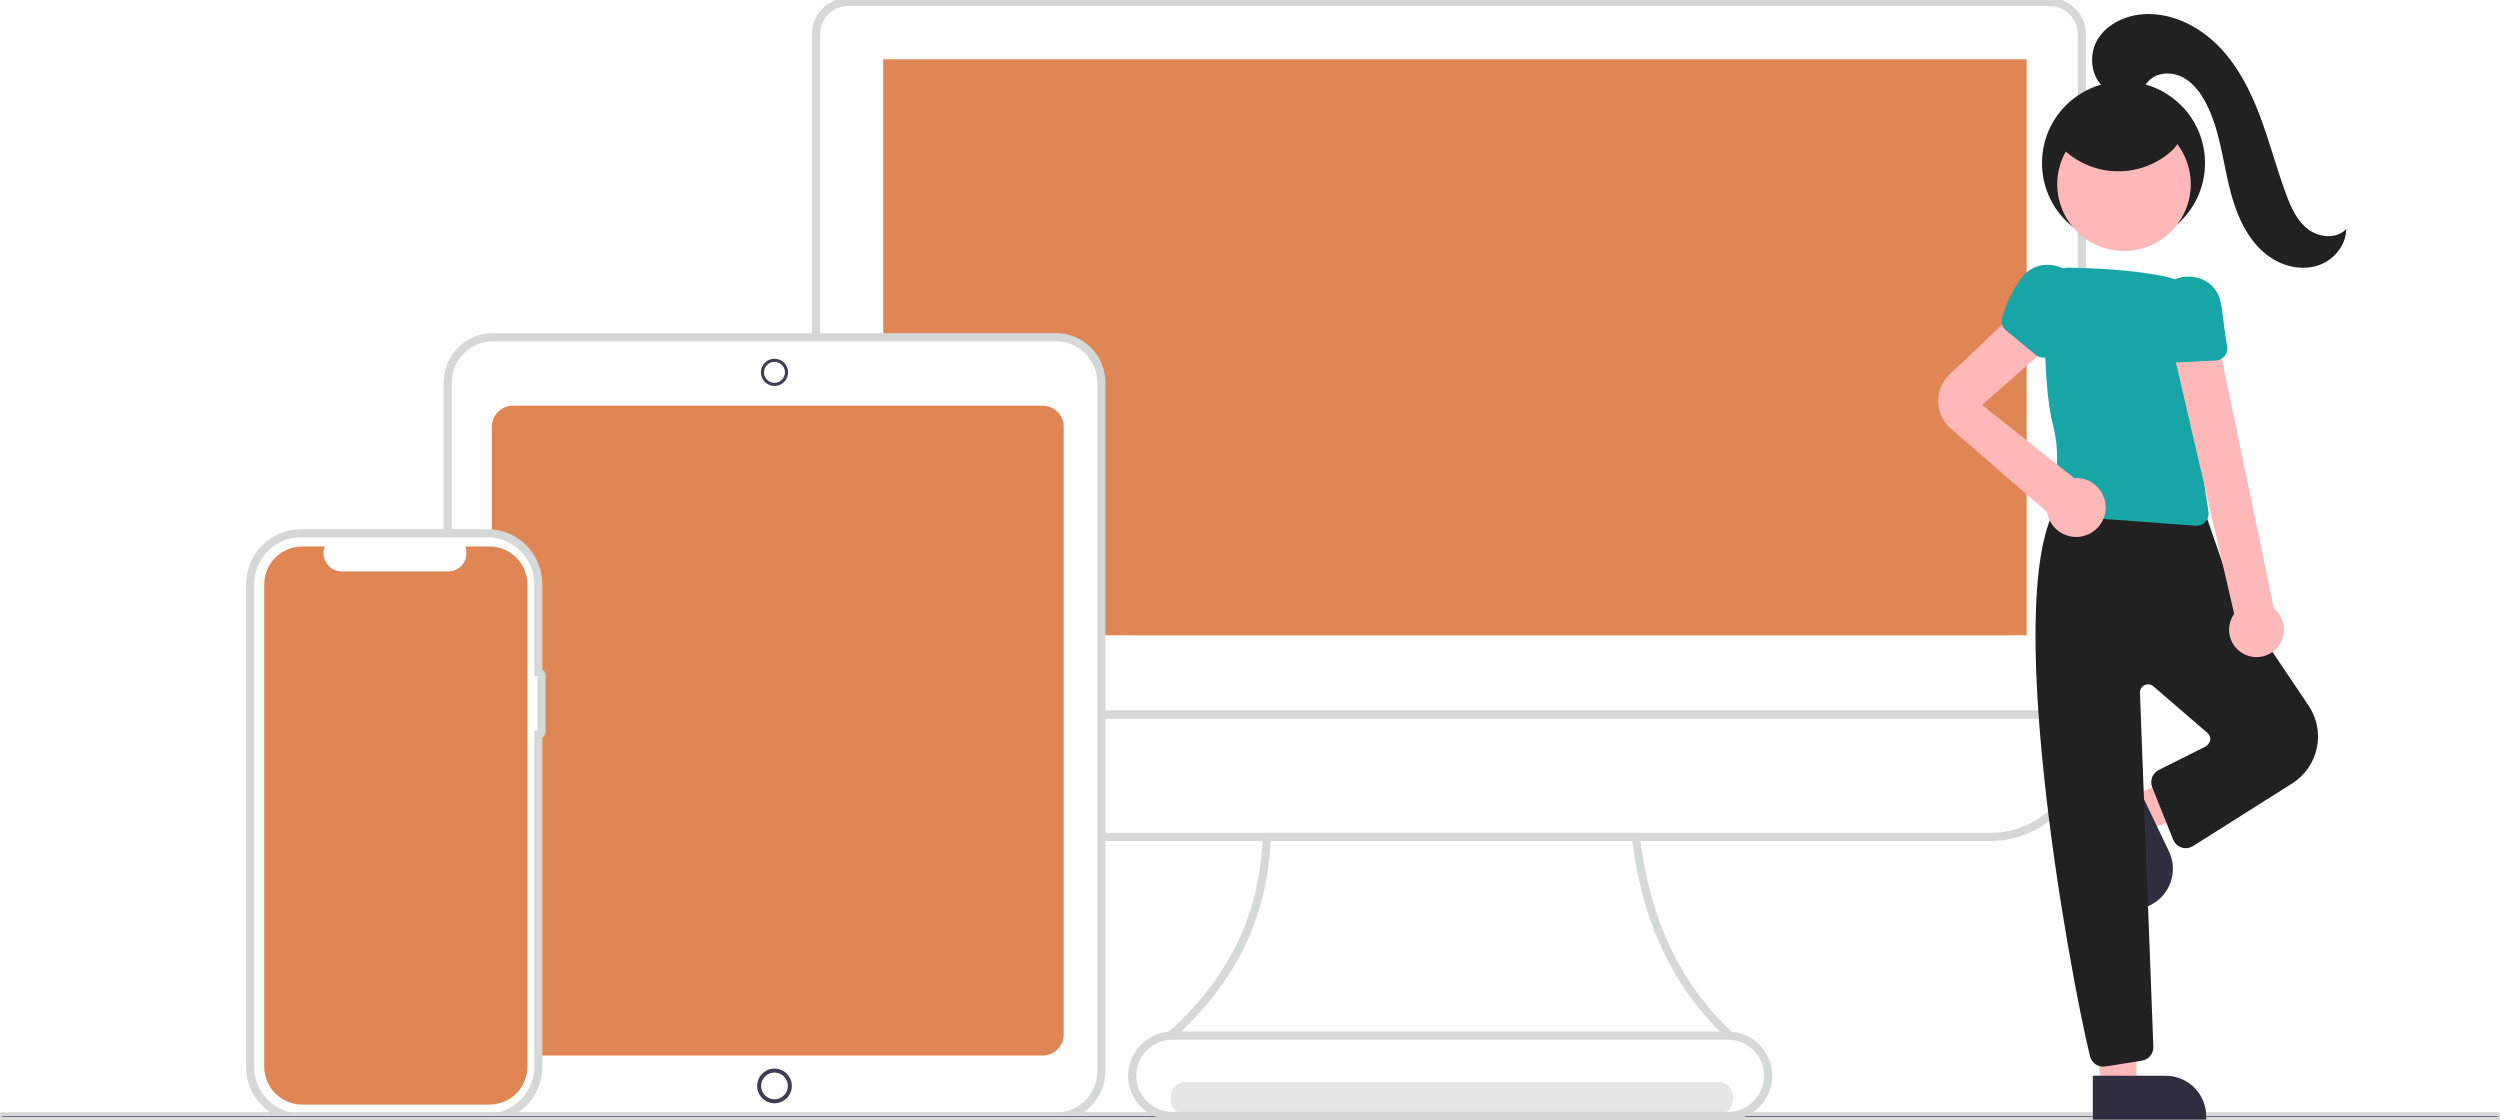 <svg width="605" height="271" viewBox="0 0 605 271" fill="none" xmlns="http://www.w3.org/2000/svg">
<g clip-path="url(#clip0)">
<path d="M287.03 269.716H415.637C420.714 269.716 420.722 261.822 415.637 261.822H287.03C281.953 261.822 281.944 269.716 287.03 269.716Z" fill="#E6E6E6"/>
<path d="M252.308 98.171H124.133C122.779 98.172 121.481 98.711 120.524 99.669C119.566 100.627 119.028 101.926 119.026 103.28V128.755C125.42 128.906 129.57 134.184 130.575 140.592V163.687H131.061C131.138 163.687 131.212 163.718 131.266 163.772C131.321 163.827 131.352 163.901 131.352 163.978V176.267C131.352 176.344 131.321 176.418 131.266 176.473C131.212 176.528 131.138 176.558 131.061 176.559H130.575V250.835C130.575 252.467 130.559 255.445 130.559 255.445H252.308C253.662 255.443 254.96 254.904 255.917 253.946C256.875 252.988 257.413 251.69 257.415 250.335V103.28C257.413 101.926 256.875 100.627 255.917 99.669C254.96 98.711 253.662 98.172 252.308 98.171Z" fill="#DF8654"/>
<path d="M490.452 14.348V153.745H266.28V92.371C266.277 89.585 265.169 86.913 263.199 84.942C261.23 82.972 258.559 81.863 255.774 81.861H213.732V14.348H490.452Z" fill="#DF8654"/>
<path d="M504.293 173.397H266.53V172.425H503.322V8.257C503.32 6.325 502.552 4.474 501.187 3.108C499.821 1.742 497.97 0.974 496.04 0.971H205.241C203.31 0.974 201.459 1.742 200.094 3.108C198.729 4.474 197.961 6.325 197.959 8.257V81.231H196.988V8.257C196.99 6.068 197.861 3.969 199.408 2.421C200.955 0.873 203.053 0.002 205.241 0H496.04C498.228 0.002 500.326 0.873 501.873 2.421C503.42 3.969 504.29 6.068 504.293 8.257V173.397Z" fill="#3F3D56" stroke="#D4D9D7"/>
<path d="M481.764 203.025H266.53V202.053H481.764C487.48 202.047 492.959 199.772 497.001 195.729C501.042 191.686 503.315 186.203 503.322 180.485V173.397H266.53V172.425H504.293V180.485C504.286 186.461 501.91 192.19 497.687 196.416C493.463 200.641 487.737 203.018 481.764 203.025Z" fill="#3F3D56" stroke="#D4D9D7"/>
<path d="M417.887 250.624C405.888 239.097 397.995 224.057 395.458 203.025H307.027C306.127 222.702 298.284 237.459 284.136 250.572L282.642 250.624C297.238 237.389 305.278 222.524 306.077 202.519L306.095 202.053H396.321L396.371 202.483C398.863 223.871 406.921 239.008 419.216 250.546L417.887 250.624Z" fill="#3F3D56" stroke="#D4D9D7"/>
<path d="M255.539 270.719H119.316V269.747H255.539C258.324 269.744 260.995 268.636 262.964 266.665C264.934 264.695 266.041 262.023 266.045 259.237V92.594C266.041 89.808 264.934 87.136 262.964 85.166C260.995 83.196 258.324 82.087 255.539 82.084H119.316C116.531 82.087 113.861 83.196 111.892 85.166C109.922 87.136 108.814 89.808 108.811 92.594V128.557H107.84V92.594C107.844 89.55 109.054 86.632 111.205 84.479C113.357 82.327 116.274 81.116 119.316 81.113H255.539C258.582 81.116 261.499 82.327 263.65 84.479C265.802 86.632 267.012 89.55 267.015 92.594V259.237C267.012 262.281 265.802 265.199 263.65 267.352C261.499 269.504 258.582 270.715 255.539 270.719Z" fill="#3F3D56" stroke="#D4D9D7"/>
<path d="M187.428 93.402C186.777 93.402 186.14 93.209 185.599 92.847C185.057 92.485 184.636 91.971 184.386 91.369C184.137 90.767 184.072 90.105 184.199 89.466C184.326 88.827 184.64 88.24 185.1 87.78C185.56 87.319 186.147 87.006 186.785 86.879C187.424 86.751 188.086 86.817 188.687 87.066C189.289 87.315 189.803 87.737 190.165 88.279C190.527 88.82 190.72 89.457 190.72 90.109C190.719 90.982 190.372 91.819 189.754 92.436C189.137 93.054 188.301 93.401 187.428 93.402ZM187.428 87.576C186.927 87.576 186.438 87.725 186.022 88.003C185.605 88.281 185.281 88.677 185.089 89.14C184.898 89.603 184.848 90.112 184.945 90.603C185.043 91.094 185.284 91.545 185.638 91.899C185.992 92.254 186.443 92.495 186.934 92.592C187.425 92.69 187.934 92.64 188.396 92.448C188.859 92.257 189.254 91.932 189.532 91.516C189.81 91.099 189.959 90.609 189.959 90.109C189.958 89.437 189.691 88.794 189.217 88.319C188.742 87.844 188.099 87.577 187.428 87.576Z" fill="#3F3D56"/>
<path d="M187.428 266.995C186.597 266.995 185.785 266.749 185.094 266.287C184.403 265.825 183.865 265.169 183.547 264.401C183.229 263.633 183.146 262.788 183.308 261.973C183.47 261.158 183.87 260.409 184.457 259.821C185.045 259.233 185.793 258.833 186.608 258.671C187.423 258.509 188.268 258.592 189.035 258.91C189.803 259.228 190.459 259.767 190.92 260.458C191.382 261.149 191.628 261.961 191.628 262.793C191.627 263.907 191.184 264.975 190.397 265.763C189.609 266.551 188.541 266.994 187.428 266.995ZM187.428 259.561C186.789 259.561 186.164 259.751 185.633 260.106C185.102 260.461 184.688 260.966 184.444 261.556C184.199 262.147 184.135 262.796 184.26 263.423C184.385 264.05 184.692 264.626 185.144 265.078C185.596 265.529 186.171 265.837 186.798 265.962C187.424 266.086 188.074 266.022 188.664 265.778C189.254 265.533 189.758 265.119 190.113 264.588C190.468 264.056 190.657 263.432 190.657 262.793C190.656 261.936 190.316 261.115 189.71 260.509C189.105 259.903 188.284 259.562 187.428 259.561Z" fill="#3F3D56"/>
<path d="M117.949 271H72.855C69.46 270.996 66.206 269.645 63.805 267.244C61.405 264.842 60.055 261.586 60.051 258.189V141.367C60.055 137.971 61.405 134.715 63.805 132.313C66.206 129.912 69.46 128.561 72.855 128.557H117.949C121.343 128.561 124.598 129.912 126.998 132.313C129.399 134.715 130.749 137.971 130.753 141.367V162.273C130.983 162.369 131.179 162.531 131.317 162.739C131.456 162.946 131.53 163.19 131.53 163.439L131.53 177.042C131.529 177.291 131.456 177.535 131.317 177.742C131.179 177.95 130.983 178.112 130.753 178.208V258.19C130.749 261.586 129.399 264.842 126.998 267.244C124.598 269.645 121.343 270.996 117.949 271ZM72.855 129.528C69.718 129.532 66.71 130.78 64.492 133C62.273 135.219 61.025 138.228 61.022 141.367V258.189C61.025 261.328 62.273 264.338 64.492 266.557C66.71 268.777 69.718 270.025 72.855 270.029H117.949C121.086 270.025 124.094 268.777 126.312 266.557C128.53 264.338 129.778 261.329 129.782 258.19V177.333H130.267C130.345 177.333 130.419 177.303 130.473 177.248C130.528 177.193 130.559 177.119 130.559 177.042L130.559 163.439C130.559 163.362 130.528 163.287 130.473 163.233C130.419 163.178 130.345 163.147 130.267 163.147H129.782V141.367C129.778 138.228 128.53 135.219 126.312 133C124.094 130.78 121.086 129.532 117.949 129.528H72.855Z" fill="#3F3D56" stroke="#D4D9D7"/>
<path d="M118.445 132.249H112.559C112.83 132.913 112.933 133.633 112.86 134.347C112.787 135.06 112.539 135.744 112.14 136.34C111.74 136.935 111.2 137.422 110.567 137.76C109.935 138.097 109.229 138.273 108.512 138.273H82.679C81.962 138.273 81.257 138.097 80.624 137.76C79.991 137.422 79.451 136.935 79.052 136.34C78.652 135.744 78.405 135.06 78.331 134.347C78.258 133.633 78.362 132.913 78.632 132.249H73.135C70.695 132.249 68.355 133.219 66.63 134.945C64.904 136.671 63.935 139.012 63.935 141.453V258.104C63.935 260.545 64.904 262.886 66.629 264.612C68.355 266.338 70.695 267.308 73.135 267.308H118.445C120.885 267.308 123.225 266.338 124.95 264.612C126.676 262.886 127.645 260.545 127.645 258.104V141.453C127.645 139.012 126.676 136.671 124.95 134.945C123.225 133.219 120.885 132.249 118.445 132.249Z" fill="#DF8654"/>
<path d="M604.422 270.81H0.578C0.502 270.81 0.427 270.795 0.356 270.766C0.286 270.737 0.222 270.695 0.168 270.641C0.114 270.587 0.071 270.524 0.042 270.453C0.013 270.383 -0.002 270.308 -0.002 270.232C-0.002 270.155 0.013 270.08 0.042 270.01C0.071 269.94 0.114 269.876 0.168 269.822C0.222 269.768 0.286 269.726 0.356 269.697C0.427 269.668 0.502 269.653 0.578 269.653H604.422C604.498 269.653 604.573 269.668 604.644 269.697C604.714 269.726 604.778 269.768 604.832 269.822C604.886 269.876 604.929 269.94 604.958 270.01C604.987 270.08 605.002 270.155 605.002 270.232C605.002 270.308 604.987 270.383 604.958 270.453C604.929 270.524 604.886 270.587 604.832 270.641C604.778 270.695 604.714 270.737 604.644 270.766C604.573 270.795 604.498 270.81 604.422 270.81Z" fill="#3F3D56" stroke="#D4D9D7"/>
<path d="M418.186 270.538H283.71C282.37 270.539 281.044 270.276 279.806 269.764C278.568 269.251 277.443 268.5 276.496 267.553C275.548 266.606 274.796 265.481 274.284 264.243C273.771 263.005 273.507 261.678 273.507 260.338C273.507 258.998 273.771 257.671 274.284 256.433C274.796 255.195 275.548 254.07 276.496 253.123C277.443 252.175 278.568 251.424 279.806 250.912C281.044 250.4 282.37 250.137 283.71 250.138H418.186C420.889 250.14 423.48 251.216 425.39 253.128C427.3 255.041 428.373 257.634 428.373 260.338C428.373 263.042 427.3 265.635 425.39 267.547C423.48 269.46 420.889 270.535 418.186 270.538ZM283.71 251.109C281.264 251.109 278.917 252.082 277.188 253.812C275.458 255.543 274.486 257.89 274.486 260.338C274.486 262.785 275.458 265.133 277.188 266.863C278.917 268.594 281.264 269.566 283.71 269.566H418.186C420.633 269.566 422.979 268.594 424.709 266.863C426.439 265.133 427.41 262.785 427.41 260.338C427.41 257.89 426.439 255.543 424.709 253.812C422.979 252.082 420.633 251.109 418.186 251.109H283.71Z" fill="#3F3D56" stroke="#D4D9D7"/>
<path d="M515.83 192.877L519.596 200.755L551.76 189.971L546.202 178.343L515.83 192.877Z" fill="#FFB8B8"/>
<path d="M519.548 219.448L507.711 194.688L517.273 190.113L524.886 206.037C526.006 208.38 526.15 211.073 525.286 213.522C524.422 215.971 522.621 217.977 520.279 219.098L519.548 219.448Z" fill="#2F2E41"/>
<path d="M508.248 263.23L516.971 262.935L517.338 228.962L507.112 229.566L508.248 263.23Z" fill="#FFB8B8"/>
<path d="M533.898 270.938H506.465V260.334H524.109C526.705 260.334 529.195 261.365 531.031 263.202C532.867 265.038 533.898 267.529 533.898 270.127V270.938Z" fill="#2F2E41"/>
<path d="M508.965 258.126C508.234 258.126 507.523 257.881 506.947 257.43C506.372 256.978 505.964 256.346 505.789 255.636C501.01 236.426 483.228 139.636 498.953 120.627L499.09 120.461L499.298 120.408C500.402 120.129 521.21 113.683 533.42 123.744L533.563 123.861L540.358 143.541L558.676 170.746C559.679 172.235 560.373 173.912 560.716 175.675C561.06 177.438 561.047 179.252 560.677 181.01C560.307 182.768 559.588 184.433 558.563 185.908C557.538 187.383 556.227 188.637 554.709 189.595L530.655 204.782C530.074 205.133 529.398 205.296 528.721 205.248C528.044 205.2 527.398 204.944 526.872 204.515C526.43 204.149 526.09 203.675 525.885 203.139L520.83 190.496C520.529 189.729 520.524 188.878 520.816 188.108C521.109 187.338 521.678 186.705 522.413 186.332L533.682 180.695C533.991 180.524 534.258 180.289 534.466 180.004C534.674 179.72 534.817 179.393 534.886 179.047C534.916 178.735 534.871 178.419 534.753 178.128C534.635 177.836 534.449 177.578 534.209 177.374L521.127 166.092C520.836 165.841 520.478 165.68 520.098 165.63C519.717 165.579 519.33 165.641 518.984 165.808C518.638 165.975 518.348 166.239 518.15 166.568C517.951 166.897 517.853 167.277 517.868 167.661L521.111 253.314C521.141 254.118 520.876 254.905 520.365 255.527C519.854 256.148 519.133 256.561 518.338 256.687L509.491 258.085C509.317 258.113 509.141 258.126 508.965 258.126Z" fill="#212121"/>
<path d="M531.532 127.235C531.458 127.235 531.384 127.232 531.309 127.227L498.685 124.809C498.232 124.776 497.793 124.639 497.402 124.409C497.01 124.179 496.677 123.862 496.428 123.482C496.179 123.102 496.021 122.67 495.966 122.219C495.911 121.768 495.961 121.31 496.111 120.882C498.118 115.093 498.365 108.839 496.819 102.91C494.694 94.528 494.644 78.943 494.803 70.399C494.839 68.951 495.42 67.569 496.429 66.53C497.438 65.491 498.802 64.871 500.248 64.793L500.248 64.781L500.906 64.79C506.22 64.864 515.974 65.243 523.954 66.905C526.644 67.462 529.064 68.918 530.816 71.034C532.568 73.151 533.547 75.801 533.593 78.548C533.774 86.481 533.801 97.218 532.901 103.321C532.142 108.47 533.544 118.358 534.447 123.794C534.517 124.217 534.494 124.651 534.38 125.065C534.266 125.478 534.063 125.862 533.786 126.189C533.508 126.517 533.163 126.78 532.774 126.96C532.385 127.141 531.961 127.235 531.532 127.235Z" fill="#17A6A5"/>
<path d="M543.179 158.35C542.31 157.933 541.543 157.331 540.931 156.586C540.32 155.841 539.879 154.971 539.64 154.037C539.401 153.103 539.37 152.127 539.549 151.18C539.727 150.233 540.111 149.336 540.674 148.553L525.606 83.546H536.997L550.295 147.272C551.547 148.304 552.377 149.76 552.628 151.364C552.879 152.968 552.533 154.608 551.655 155.973C550.778 157.339 549.431 158.335 547.869 158.773C546.306 159.211 544.638 159.06 543.179 158.35H543.179Z" fill="#FFB8B8"/>
<path d="M471.817 90.588L489.857 73.516L496.653 83.035L479.662 97.993L501.944 115.696C502.105 115.685 502.266 115.672 502.429 115.672C503.801 115.67 505.143 116.064 506.296 116.806C507.45 117.548 508.365 118.607 508.932 119.856C509.5 121.104 509.696 122.49 509.497 123.847C509.298 125.205 508.712 126.476 507.81 127.509C506.907 128.542 505.727 129.293 504.409 129.672C503.091 130.051 501.692 130.042 500.379 129.647C499.067 129.252 497.895 128.486 497.006 127.442C496.116 126.398 495.546 125.12 495.364 123.76L495.294 123.831L472.103 103.723C471.168 102.912 470.413 101.914 469.887 100.794C469.361 99.674 469.075 98.456 469.048 97.219C469.022 95.981 469.254 94.752 469.731 93.61C470.208 92.468 470.918 91.439 471.817 90.588Z" fill="#FFB8B8"/>
<path d="M526.806 87.712C526.248 87.713 525.701 87.556 525.23 87.259C524.758 86.961 524.38 86.536 524.141 86.032C522.704 82.996 521.714 79.767 521.204 76.447C520.421 71.023 524.19 67.797 528.023 67.094C531.752 66.41 536.294 68.05 537.455 73.267C537.552 73.708 537.627 74.154 537.68 74.603C538.144 78.558 538.582 81.633 538.98 83.745C539.058 84.16 539.046 84.587 538.945 84.997C538.844 85.407 538.657 85.791 538.395 86.123C538.134 86.454 537.804 86.726 537.429 86.92C537.053 87.113 536.641 87.224 536.219 87.245L526.957 87.708C526.907 87.71 526.856 87.712 526.806 87.712Z" fill="#17A6A5"/>
<path d="M513.89 59.194C524.784 59.194 533.615 50.358 533.615 39.458C533.615 28.559 524.784 19.723 513.89 19.723C502.995 19.723 494.164 28.559 494.164 39.458C494.164 50.358 502.995 59.194 513.89 59.194Z" fill="#212121"/>
<path d="M514.009 60.739C522.928 60.739 530.158 53.505 530.158 44.581C530.158 35.658 522.928 28.424 514.009 28.424C505.089 28.424 497.859 35.658 497.859 44.581C497.859 53.505 505.089 60.739 514.009 60.739Z" fill="#FFB8B8"/>
<path d="M485.344 79.848C484.932 79.473 484.635 78.987 484.488 78.449C484.341 77.911 484.35 77.342 484.514 76.809C485.505 73.599 486.956 70.55 488.822 67.757C491.907 63.229 496.865 63.399 500.165 65.472C503.376 67.488 505.617 71.767 502.95 76.397C502.724 76.789 502.478 77.168 502.213 77.535C499.885 80.764 498.131 83.327 496.998 85.153C496.776 85.512 496.478 85.819 496.127 86.053C495.776 86.287 495.378 86.444 494.961 86.511C494.545 86.579 494.118 86.556 493.711 86.445C493.303 86.334 492.924 86.137 492.6 85.867L485.458 79.948C485.419 79.915 485.381 79.882 485.344 79.848Z" fill="#17A6A5"/>
<path d="M510.058 21.833C506.088 19.464 505.229 13.563 507.594 9.589C509.958 5.616 514.738 3.543 519.358 3.407C525.958 3.212 532.331 6.499 536.951 11.219C541.57 15.938 544.619 21.979 546.942 28.163C549.265 34.346 550.932 40.759 553.221 46.955C554.396 50.134 555.842 53.399 558.529 55.464C561.216 57.528 565.487 57.901 567.784 55.409C567.776 59.396 564.72 63.021 560.931 64.255C557.141 65.49 552.854 64.558 549.532 62.355C543.769 58.534 540.987 51.559 539.396 44.827C537.806 38.096 537.022 31.042 533.824 24.909C532.499 22.368 530.684 19.955 528.129 18.658C525.574 17.362 522.171 17.447 520.116 19.443C519.164 20.368 518.548 21.629 517.468 22.4C516.784 22.828 516.012 23.093 515.21 23.177C514.408 23.261 513.598 23.16 512.841 22.882C511.333 22.315 509.922 21.518 508.658 20.52" fill="#212121"/>
<path d="M497.143 33.664C498.699 35.758 500.663 37.515 502.916 38.829C505.169 40.143 507.665 40.987 510.252 41.31C512.84 41.633 515.467 41.429 517.974 40.709C520.48 39.989 522.816 38.77 524.838 37.123C526.407 35.846 527.863 34.087 527.765 32.068C527.664 29.998 525.973 28.373 524.248 27.229C519.707 24.243 514.246 22.988 508.859 23.691C505.785 24.105 502.702 25.225 500.525 27.436C498.348 29.646 497.263 33.084 498.386 35.976" fill="#212121"/>
</g>
<defs>
<clipPath id="clip0">
<rect width="605" height="271" fill="white"/>
</clipPath>
</defs>
</svg>
